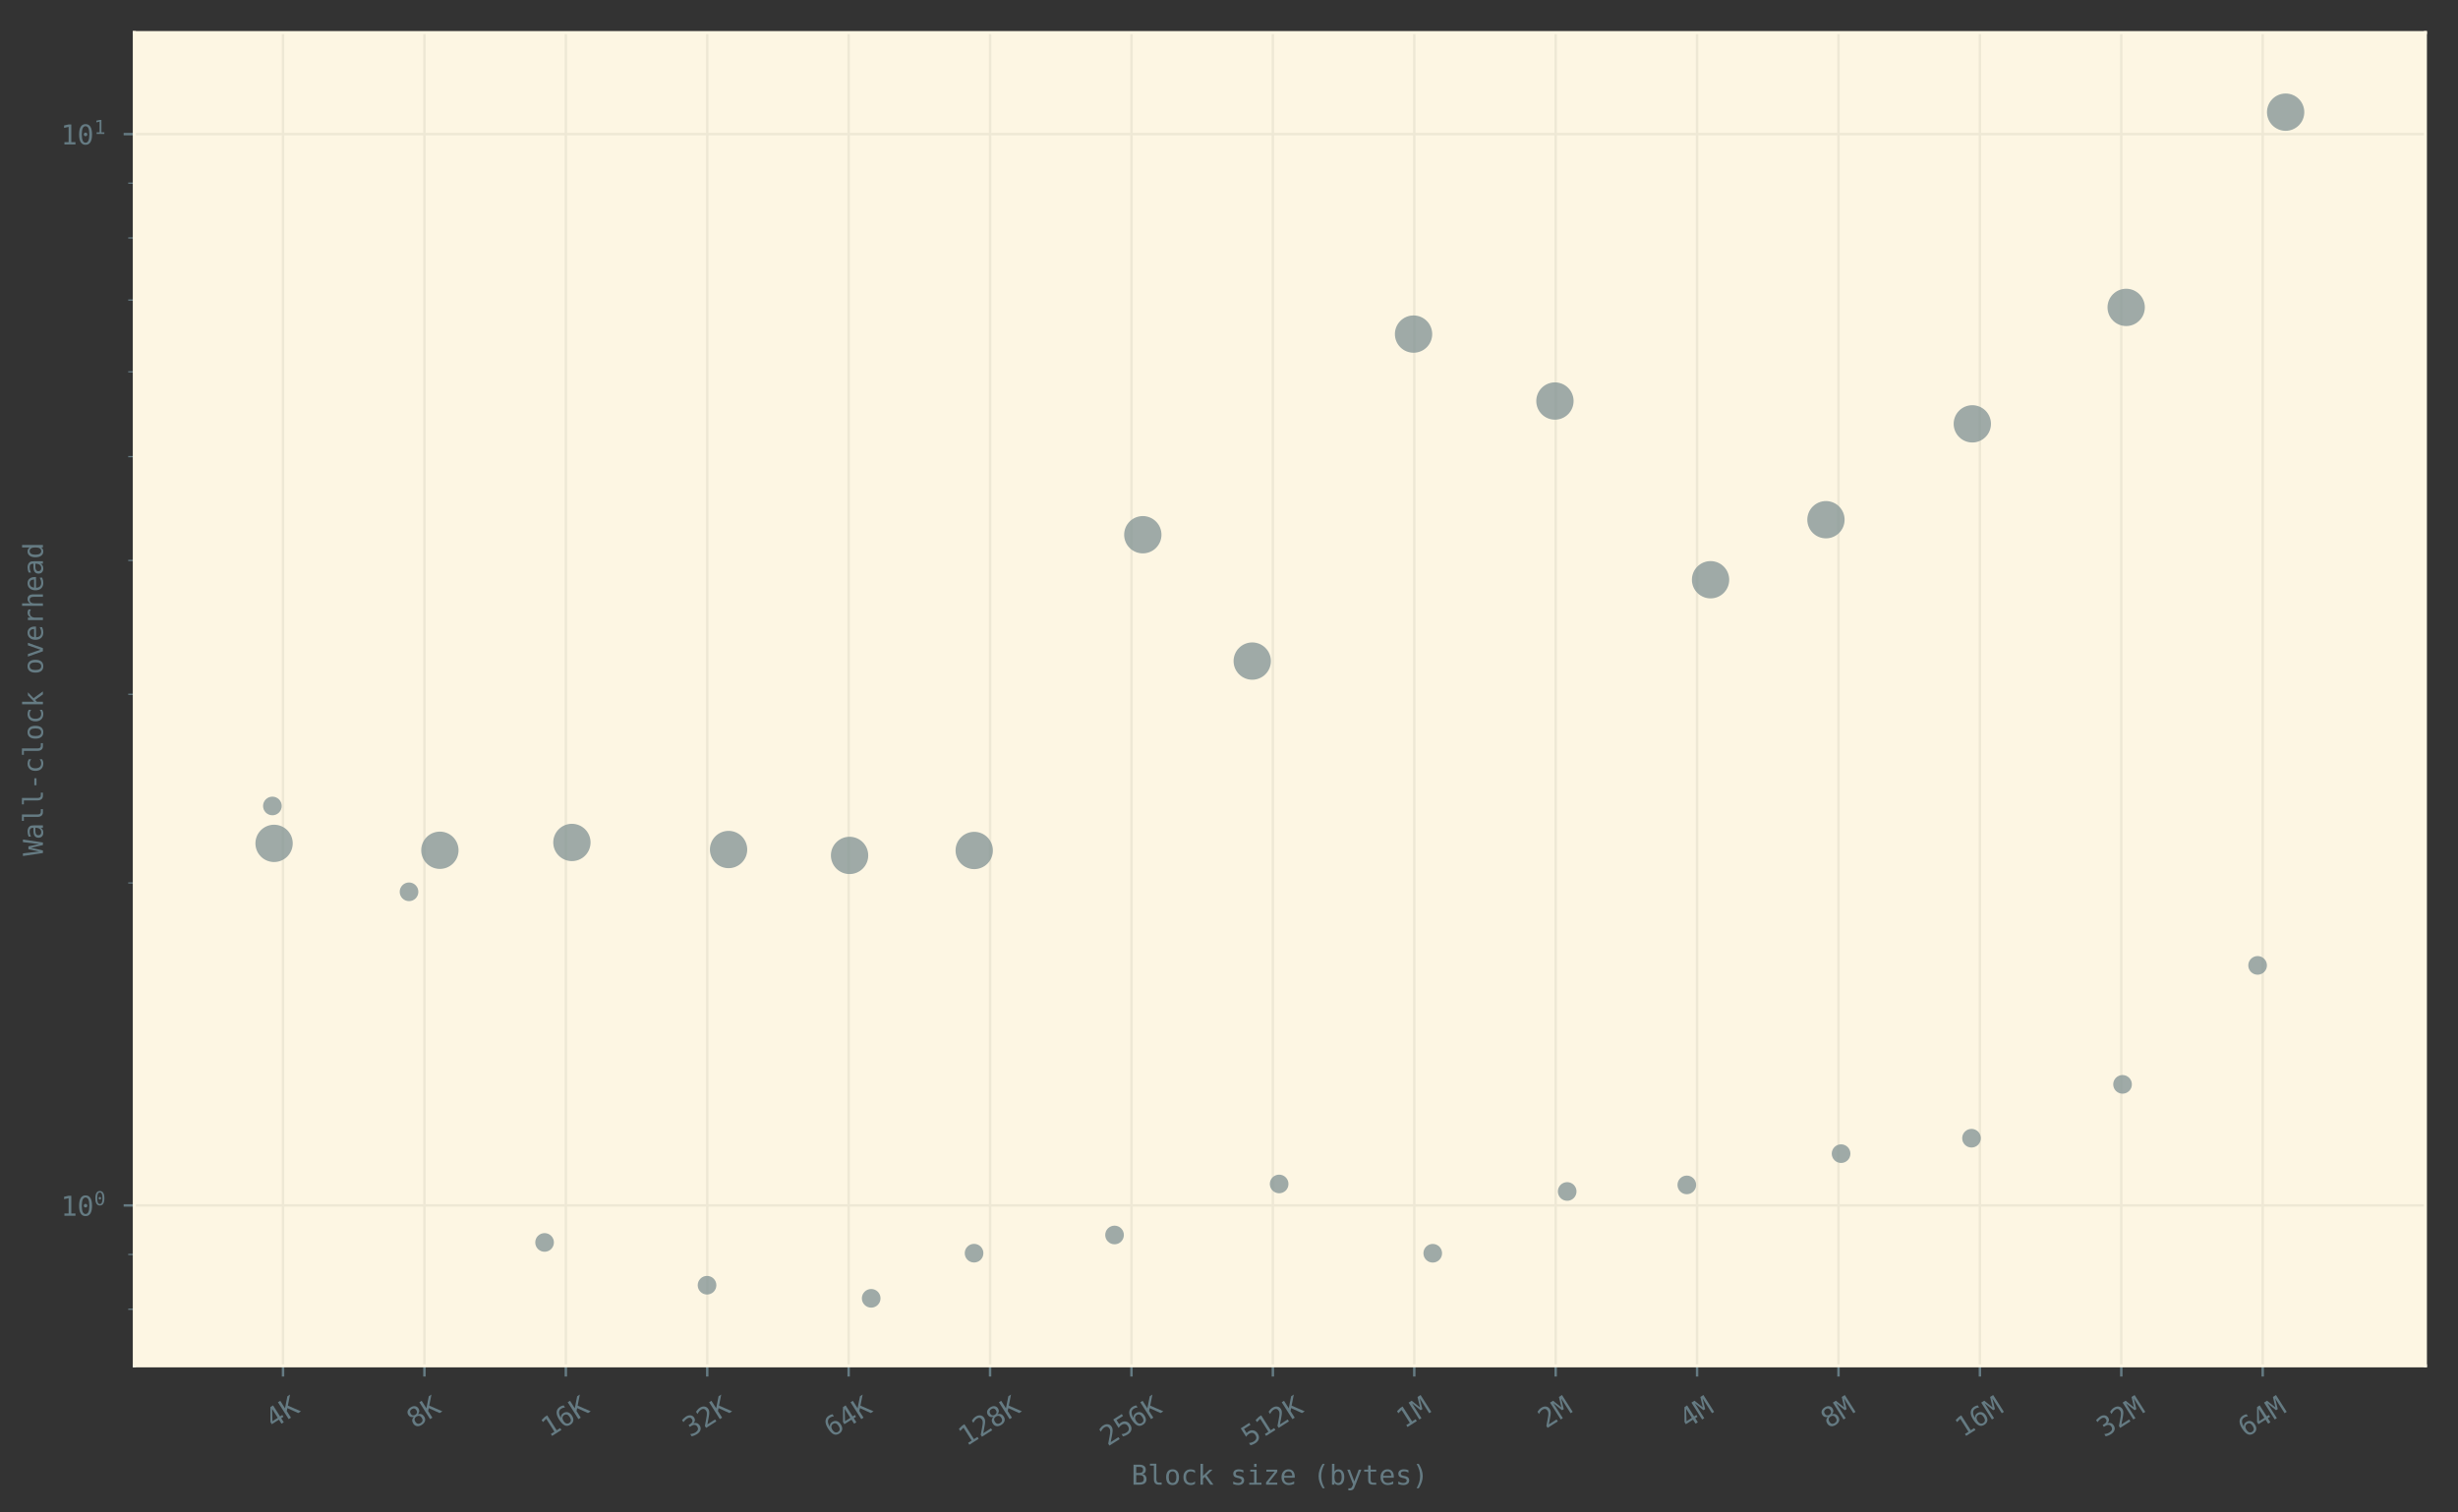 <?xml version="1.0" encoding="utf-8" standalone="no"?>
<!DOCTYPE svg PUBLIC "-//W3C//DTD SVG 1.1//EN"
  "http://www.w3.org/Graphics/SVG/1.1/DTD/svg11.dtd">
<!-- Created with matplotlib (https://matplotlib.org/) -->
<svg height="496.447pt" version="1.1" viewBox="0 0 806.809 496.447" width="806.809pt" xmlns="http://www.w3.org/2000/svg" xmlns:xlink="http://www.w3.org/1999/xlink">
 <rect x="0" y="0" width="806.809" height="496.447" fill="#333333" stroke="none"/>
 <defs>
  <style type="text/css">
*{stroke-linecap:butt;stroke-linejoin:round;}
  </style>
 </defs>
 <g id="figure_1">
  <g id="patch_1">
   <path d="M 0 496.447 
L 806.809 496.447 
L 806.809 0 
L 0 0 
z
" style="fill:none;"/>
  </g>
  <g id="axes_1">
   <g id="patch_2">
    <path d="M 44.088 448.367 
L 796.109 448.367 
L 796.109 10.7 
L 44.088 10.7 
z
" style="fill:#fdf6e3;"/>
   </g>
   <g id="matplotlib.axis_1">
    <g id="xtick_1">
     <g id="line2d_1">
      <path clip-path="url(#pd87162e8b3)" d="M 92.901 448.367 
L 92.901 10.7 
" style="fill:none;stroke:#eee8d5;stroke-width:0.8;"/>
     </g>
     <g id="line2d_2">
      <defs>
       <path d="M 0 0 
L 0 3.5 
" id="m8739be7d4d" style="stroke:#657b83;stroke-width:0.8;"/>
      </defs>
      <g>
       <use style="fill:#657b83;stroke:#657b83;stroke-width:0.8;" x="92.901" xlink:href="#m8739be7d4d" y="448.367"/>
      </g>
     </g>
     <g id="text_1">
      <!-- 4K -->
      <defs>
       <path d="M 35.891 63.922 
L 12.891 25.391 
L 35.891 25.391 
z
M 34.281 72.906 
L 45.703 72.906 
L 45.703 25.391 
L 55.422 25.391 
L 55.422 17.391 
L 45.703 17.391 
L 45.703 0 
L 35.891 0 
L 35.891 17.391 
L 4.984 17.391 
L 4.984 26.703 
z
" id="DejaVuSansMono-52"/>
       <path d="M 6.688 72.906 
L 16.609 72.906 
L 16.609 40.484 
L 47.406 72.906 
L 58.984 72.906 
L 30.609 43.109 
L 59.812 0 
L 47.906 0 
L 24.125 36.531 
L 16.609 28.516 
L 16.609 0 
L 6.688 0 
z
" id="DejaVuSansMono-75"/>
      </defs>
      <g style="fill:#657b83;" transform="translate(89.676 469.093)rotate(-32.461)scale(0.09 -0.09)">
       <use xlink:href="#DejaVuSansMono-52"/>
       <use x="60.205" xlink:href="#DejaVuSansMono-75"/>
      </g>
     </g>
    </g>
    <g id="xtick_2">
     <g id="line2d_3">
      <path clip-path="url(#pd87162e8b3)" d="M 139.316 448.367 
L 139.316 10.7 
" style="fill:none;stroke:#eee8d5;stroke-width:0.8;"/>
     </g>
     <g id="line2d_4">
      <g>
       <use style="fill:#657b83;stroke:#657b83;stroke-width:0.8;" x="139.316" xlink:href="#m8739be7d4d" y="448.367"/>
      </g>
     </g>
     <g id="text_2">
      <!-- 8K -->
      <defs>
       <path d="M 30.078 34.625 
Q 23.484 34.625 19.891 30.938 
Q 16.312 27.25 16.312 20.516 
Q 16.312 13.766 19.938 10.031 
Q 23.578 6.297 30.078 6.297 
Q 36.719 6.297 40.297 9.984 
Q 43.891 13.672 43.891 20.516 
Q 43.891 27.203 40.25 30.906 
Q 36.625 34.625 30.078 34.625 
z
M 21.484 38.719 
Q 15.188 40.328 11.641 44.719 
Q 8.109 49.125 8.109 55.328 
Q 8.109 64.016 14.016 69.109 
Q 19.922 74.219 30.078 74.219 
Q 40.281 74.219 46.188 69.109 
Q 52.094 64.016 52.094 55.328 
Q 52.094 49.125 48.547 44.719 
Q 45.016 40.328 38.719 38.719 
Q 46.047 37.109 49.922 32.219 
Q 53.812 27.344 53.812 19.578 
Q 53.812 9.719 47.516 4.141 
Q 41.219 -1.422 30.078 -1.422 
Q 18.953 -1.422 12.672 4.125 
Q 6.391 9.672 6.391 19.484 
Q 6.391 27.297 10.266 32.203 
Q 14.156 37.109 21.484 38.719 
z
M 17.922 54.391 
Q 17.922 48.531 21.047 45.453 
Q 24.172 42.391 30.078 42.391 
Q 36.031 42.391 39.156 45.453 
Q 42.281 48.531 42.281 54.391 
Q 42.281 60.359 39.172 63.484 
Q 36.078 66.609 30.078 66.609 
Q 24.172 66.609 21.047 63.453 
Q 17.922 60.297 17.922 54.391 
z
" id="DejaVuSansMono-56"/>
      </defs>
      <g style="fill:#657b83;" transform="translate(136.09 469.093)rotate(-32.461)scale(0.09 -0.09)">
       <use xlink:href="#DejaVuSansMono-56"/>
       <use x="60.205" xlink:href="#DejaVuSansMono-75"/>
      </g>
     </g>
    </g>
    <g id="xtick_3">
     <g id="line2d_5">
      <path clip-path="url(#pd87162e8b3)" d="M 185.731 448.367 
L 185.731 10.7 
" style="fill:none;stroke:#eee8d5;stroke-width:0.8;"/>
     </g>
     <g id="line2d_6">
      <g>
       <use style="fill:#657b83;stroke:#657b83;stroke-width:0.8;" x="185.731" xlink:href="#m8739be7d4d" y="448.367"/>
      </g>
     </g>
     <g id="text_3">
      <!-- 16K -->
      <defs>
       <path d="M 13.188 8.297 
L 28.516 8.297 
L 28.516 64.016 
L 12.016 60.297 
L 12.016 69.281 
L 28.422 72.906 
L 38.281 72.906 
L 38.281 8.297 
L 53.422 8.297 
L 53.422 0 
L 13.188 0 
z
" id="DejaVuSansMono-49"/>
       <path d="M 48.391 71.297 
L 48.391 62.203 
Q 45.312 64.016 41.844 64.969 
Q 38.375 65.922 34.625 65.922 
Q 25.25 65.922 20.406 58.859 
Q 15.578 51.812 15.578 38.094 
Q 17.922 42.969 22.062 45.578 
Q 26.219 48.188 31.594 48.188 
Q 42.141 48.188 47.922 41.719 
Q 53.719 35.25 53.719 23.391 
Q 53.719 11.578 47.75 5.078 
Q 41.797 -1.422 31 -1.422 
Q 18.312 -1.422 12.406 7.688 
Q 6.5 16.797 6.5 36.375 
Q 6.5 54.828 13.594 64.516 
Q 20.703 74.219 34.188 74.219 
Q 37.797 74.219 41.406 73.453 
Q 45.016 72.703 48.391 71.297 
z
M 30.812 40.484 
Q 24.516 40.484 20.891 35.938 
Q 17.281 31.391 17.281 23.391 
Q 17.281 15.375 20.891 10.828 
Q 24.516 6.297 30.812 6.297 
Q 37.359 6.297 40.672 10.609 
Q 44 14.938 44 23.391 
Q 44 31.891 40.672 36.188 
Q 37.359 40.484 30.812 40.484 
z
" id="DejaVuSansMono-54"/>
      </defs>
      <g style="fill:#657b83;" transform="translate(180.219 472.001)rotate(-32.461)scale(0.09 -0.09)">
       <use xlink:href="#DejaVuSansMono-49"/>
       <use x="60.205" xlink:href="#DejaVuSansMono-54"/>
       <use x="120.41" xlink:href="#DejaVuSansMono-75"/>
      </g>
     </g>
    </g>
    <g id="xtick_4">
     <g id="line2d_7">
      <path clip-path="url(#pd87162e8b3)" d="M 232.146 448.367 
L 232.146 10.7 
" style="fill:none;stroke:#eee8d5;stroke-width:0.8;"/>
     </g>
     <g id="line2d_8">
      <g>
       <use style="fill:#657b83;stroke:#657b83;stroke-width:0.8;" x="232.146" xlink:href="#m8739be7d4d" y="448.367"/>
      </g>
     </g>
     <g id="text_4">
      <!-- 32K -->
      <defs>
       <path d="M 37.891 39.016 
Q 45.062 37.109 48.875 32.25 
Q 52.688 27.391 52.688 20.125 
Q 52.688 10.062 45.922 4.312 
Q 39.156 -1.422 27.203 -1.422 
Q 22.172 -1.422 16.938 -0.484 
Q 11.719 0.438 6.688 2.203 
L 6.688 12.016 
Q 11.672 9.422 16.5 8.156 
Q 21.344 6.891 26.125 6.891 
Q 34.234 6.891 38.578 10.547 
Q 42.922 14.203 42.922 21.094 
Q 42.922 27.438 38.578 31.172 
Q 34.234 34.906 26.812 34.906 
L 19.281 34.906 
L 19.281 43.016 
L 26.812 43.016 
Q 33.594 43.016 37.406 45.984 
Q 41.219 48.969 41.219 54.297 
Q 41.219 59.906 37.672 62.906 
Q 34.125 65.922 27.594 65.922 
Q 23.25 65.922 18.609 64.938 
Q 13.969 63.969 8.891 62.016 
L 8.891 71.094 
Q 14.797 72.656 19.406 73.438 
Q 24.031 74.219 27.594 74.219 
Q 38.234 74.219 44.609 68.875 
Q 50.984 63.531 50.984 54.688 
Q 50.984 48.688 47.625 44.672 
Q 44.281 40.672 37.891 39.016 
z
" id="DejaVuSansMono-51"/>
       <path d="M 18.219 8.297 
L 51.703 8.297 
L 51.703 0 
L 7.422 0 
L 7.422 8.297 
Q 16.547 17.922 23.375 25.297 
Q 30.219 32.672 32.812 35.688 
Q 37.703 41.656 39.406 45.344 
Q 41.109 49.031 41.109 52.875 
Q 41.109 58.984 37.516 62.453 
Q 33.938 65.922 27.688 65.922 
Q 23.25 65.922 18.359 64.312 
Q 13.484 62.703 8.016 59.422 
L 8.016 69.391 
Q 13.031 71.781 17.891 73 
Q 22.75 74.219 27.484 74.219 
Q 38.188 74.219 44.703 68.531 
Q 51.219 62.844 51.219 53.609 
Q 51.219 48.922 49.047 44.234 
Q 46.875 39.547 42 33.891 
Q 39.266 30.719 34.062 25.094 
Q 28.859 19.484 18.219 8.297 
z
" id="DejaVuSansMono-50"/>
      </defs>
      <g style="fill:#657b83;" transform="translate(226.634 472.001)rotate(-32.461)scale(0.09 -0.09)">
       <use xlink:href="#DejaVuSansMono-51"/>
       <use x="60.205" xlink:href="#DejaVuSansMono-50"/>
       <use x="120.41" xlink:href="#DejaVuSansMono-75"/>
      </g>
     </g>
    </g>
    <g id="xtick_5">
     <g id="line2d_9">
      <path clip-path="url(#pd87162e8b3)" d="M 278.56 448.367 
L 278.56 10.7 
" style="fill:none;stroke:#eee8d5;stroke-width:0.8;"/>
     </g>
     <g id="line2d_10">
      <g>
       <use style="fill:#657b83;stroke:#657b83;stroke-width:0.8;" x="278.56" xlink:href="#m8739be7d4d" y="448.367"/>
      </g>
     </g>
     <g id="text_5">
      <!-- 64K -->
      <g style="fill:#657b83;" transform="translate(273.049 472.001)rotate(-32.461)scale(0.09 -0.09)">
       <use xlink:href="#DejaVuSansMono-54"/>
       <use x="60.205" xlink:href="#DejaVuSansMono-52"/>
       <use x="120.41" xlink:href="#DejaVuSansMono-75"/>
      </g>
     </g>
    </g>
    <g id="xtick_6">
     <g id="line2d_11">
      <path clip-path="url(#pd87162e8b3)" d="M 324.975 448.367 
L 324.975 10.7 
" style="fill:none;stroke:#eee8d5;stroke-width:0.8;"/>
     </g>
     <g id="line2d_12">
      <g>
       <use style="fill:#657b83;stroke:#657b83;stroke-width:0.8;" x="324.975" xlink:href="#m8739be7d4d" y="448.367"/>
      </g>
     </g>
     <g id="text_6">
      <!-- 128K -->
      <g style="fill:#657b83;" transform="translate(317.177 474.91)rotate(-32.461)scale(0.09 -0.09)">
       <use xlink:href="#DejaVuSansMono-49"/>
       <use x="60.205" xlink:href="#DejaVuSansMono-50"/>
       <use x="120.41" xlink:href="#DejaVuSansMono-56"/>
       <use x="180.615" xlink:href="#DejaVuSansMono-75"/>
      </g>
     </g>
    </g>
    <g id="xtick_7">
     <g id="line2d_13">
      <path clip-path="url(#pd87162e8b3)" d="M 371.39 448.367 
L 371.39 10.7 
" style="fill:none;stroke:#eee8d5;stroke-width:0.8;"/>
     </g>
     <g id="line2d_14">
      <g>
       <use style="fill:#657b83;stroke:#657b83;stroke-width:0.8;" x="371.39" xlink:href="#m8739be7d4d" y="448.367"/>
      </g>
     </g>
     <g id="text_7">
      <!-- 256K -->
      <defs>
       <path d="M 10.109 72.906 
L 47.016 72.906 
L 47.016 64.594 
L 19.094 64.594 
L 19.094 46.688 
Q 21.188 47.469 23.312 47.828 
Q 25.438 48.188 27.594 48.188 
Q 38.922 48.188 45.562 41.5 
Q 52.203 34.812 52.203 23.391 
Q 52.203 11.859 45.234 5.219 
Q 38.281 -1.422 26.219 -1.422 
Q 20.406 -1.422 15.594 -0.641 
Q 10.797 0.141 6.984 1.703 
L 6.984 11.719 
Q 11.469 9.281 16.016 8.078 
Q 20.562 6.891 25.297 6.891 
Q 33.453 6.891 37.859 11.188 
Q 42.281 15.484 42.281 23.391 
Q 42.281 31.203 37.719 35.547 
Q 33.156 39.891 25 39.891 
Q 21.047 39.891 17.281 38.984 
Q 13.531 38.094 10.109 36.281 
z
" id="DejaVuSansMono-53"/>
      </defs>
      <g style="fill:#657b83;" transform="translate(363.592 474.91)rotate(-32.461)scale(0.09 -0.09)">
       <use xlink:href="#DejaVuSansMono-50"/>
       <use x="60.205" xlink:href="#DejaVuSansMono-53"/>
       <use x="120.41" xlink:href="#DejaVuSansMono-54"/>
       <use x="180.615" xlink:href="#DejaVuSansMono-75"/>
      </g>
     </g>
    </g>
    <g id="xtick_8">
     <g id="line2d_15">
      <path clip-path="url(#pd87162e8b3)" d="M 417.804 448.367 
L 417.804 10.7 
" style="fill:none;stroke:#eee8d5;stroke-width:0.8;"/>
     </g>
     <g id="line2d_16">
      <g>
       <use style="fill:#657b83;stroke:#657b83;stroke-width:0.8;" x="417.804" xlink:href="#m8739be7d4d" y="448.367"/>
      </g>
     </g>
     <g id="text_8">
      <!-- 512K -->
      <g style="fill:#657b83;" transform="translate(410.007 474.91)rotate(-32.461)scale(0.09 -0.09)">
       <use xlink:href="#DejaVuSansMono-53"/>
       <use x="60.205" xlink:href="#DejaVuSansMono-49"/>
       <use x="120.41" xlink:href="#DejaVuSansMono-50"/>
       <use x="180.615" xlink:href="#DejaVuSansMono-75"/>
      </g>
     </g>
    </g>
    <g id="xtick_9">
     <g id="line2d_17">
      <path clip-path="url(#pd87162e8b3)" d="M 464.219 448.367 
L 464.219 10.7 
" style="fill:none;stroke:#eee8d5;stroke-width:0.8;"/>
     </g>
     <g id="line2d_18">
      <g>
       <use style="fill:#657b83;stroke:#657b83;stroke-width:0.8;" x="464.219" xlink:href="#m8739be7d4d" y="448.367"/>
      </g>
     </g>
     <g id="text_9">
      <!-- 1M -->
      <defs>
       <path d="M 4.203 72.906 
L 17.391 72.906 
L 29.984 35.797 
L 42.672 72.906 
L 55.906 72.906 
L 55.906 0 
L 46.781 0 
L 46.781 64.406 
L 33.797 25.984 
L 26.312 25.984 
L 13.281 64.406 
L 13.281 0 
L 4.203 0 
z
" id="DejaVuSansMono-77"/>
      </defs>
      <g style="fill:#657b83;" transform="translate(460.993 469.093)rotate(-32.461)scale(0.09 -0.09)">
       <use xlink:href="#DejaVuSansMono-49"/>
       <use x="60.205" xlink:href="#DejaVuSansMono-77"/>
      </g>
     </g>
    </g>
    <g id="xtick_10">
     <g id="line2d_19">
      <path clip-path="url(#pd87162e8b3)" d="M 510.634 448.367 
L 510.634 10.7 
" style="fill:none;stroke:#eee8d5;stroke-width:0.8;"/>
     </g>
     <g id="line2d_20">
      <g>
       <use style="fill:#657b83;stroke:#657b83;stroke-width:0.8;" x="510.634" xlink:href="#m8739be7d4d" y="448.367"/>
      </g>
     </g>
     <g id="text_10">
      <!-- 2M -->
      <g style="fill:#657b83;" transform="translate(507.408 469.093)rotate(-32.461)scale(0.09 -0.09)">
       <use xlink:href="#DejaVuSansMono-50"/>
       <use x="60.205" xlink:href="#DejaVuSansMono-77"/>
      </g>
     </g>
    </g>
    <g id="xtick_11">
     <g id="line2d_21">
      <path clip-path="url(#pd87162e8b3)" d="M 557.049 448.367 
L 557.049 10.7 
" style="fill:none;stroke:#eee8d5;stroke-width:0.8;"/>
     </g>
     <g id="line2d_22">
      <g>
       <use style="fill:#657b83;stroke:#657b83;stroke-width:0.8;" x="557.049" xlink:href="#m8739be7d4d" y="448.367"/>
      </g>
     </g>
     <g id="text_11">
      <!-- 4M -->
      <g style="fill:#657b83;" transform="translate(553.823 469.093)rotate(-32.461)scale(0.09 -0.09)">
       <use xlink:href="#DejaVuSansMono-52"/>
       <use x="60.205" xlink:href="#DejaVuSansMono-77"/>
      </g>
     </g>
    </g>
    <g id="xtick_12">
     <g id="line2d_23">
      <path clip-path="url(#pd87162e8b3)" d="M 603.463 448.367 
L 603.463 10.7 
" style="fill:none;stroke:#eee8d5;stroke-width:0.8;"/>
     </g>
     <g id="line2d_24">
      <g>
       <use style="fill:#657b83;stroke:#657b83;stroke-width:0.8;" x="603.463" xlink:href="#m8739be7d4d" y="448.367"/>
      </g>
     </g>
     <g id="text_12">
      <!-- 8M -->
      <g style="fill:#657b83;" transform="translate(600.237 469.093)rotate(-32.461)scale(0.09 -0.09)">
       <use xlink:href="#DejaVuSansMono-56"/>
       <use x="60.205" xlink:href="#DejaVuSansMono-77"/>
      </g>
     </g>
    </g>
    <g id="xtick_13">
     <g id="line2d_25">
      <path clip-path="url(#pd87162e8b3)" d="M 649.878 448.367 
L 649.878 10.7 
" style="fill:none;stroke:#eee8d5;stroke-width:0.8;"/>
     </g>
     <g id="line2d_26">
      <g>
       <use style="fill:#657b83;stroke:#657b83;stroke-width:0.8;" x="649.878" xlink:href="#m8739be7d4d" y="448.367"/>
      </g>
     </g>
     <g id="text_13">
      <!-- 16M -->
      <g style="fill:#657b83;" transform="translate(644.366 472.001)rotate(-32.461)scale(0.09 -0.09)">
       <use xlink:href="#DejaVuSansMono-49"/>
       <use x="60.205" xlink:href="#DejaVuSansMono-54"/>
       <use x="120.41" xlink:href="#DejaVuSansMono-77"/>
      </g>
     </g>
    </g>
    <g id="xtick_14">
     <g id="line2d_27">
      <path clip-path="url(#pd87162e8b3)" d="M 696.293 448.367 
L 696.293 10.7 
" style="fill:none;stroke:#eee8d5;stroke-width:0.8;"/>
     </g>
     <g id="line2d_28">
      <g>
       <use style="fill:#657b83;stroke:#657b83;stroke-width:0.8;" x="696.293" xlink:href="#m8739be7d4d" y="448.367"/>
      </g>
     </g>
     <g id="text_14">
      <!-- 32M -->
      <g style="fill:#657b83;" transform="translate(690.781 472.001)rotate(-32.461)scale(0.09 -0.09)">
       <use xlink:href="#DejaVuSansMono-51"/>
       <use x="60.205" xlink:href="#DejaVuSansMono-50"/>
       <use x="120.41" xlink:href="#DejaVuSansMono-77"/>
      </g>
     </g>
    </g>
    <g id="xtick_15">
     <g id="line2d_29">
      <path clip-path="url(#pd87162e8b3)" d="M 742.707 448.367 
L 742.707 10.7 
" style="fill:none;stroke:#eee8d5;stroke-width:0.8;"/>
     </g>
     <g id="line2d_30">
      <g>
       <use style="fill:#657b83;stroke:#657b83;stroke-width:0.8;" x="742.707" xlink:href="#m8739be7d4d" y="448.367"/>
      </g>
     </g>
     <g id="text_15">
      <!-- 64M -->
      <g style="fill:#657b83;" transform="translate(737.196 472.001)rotate(-32.461)scale(0.09 -0.09)">
       <use xlink:href="#DejaVuSansMono-54"/>
       <use x="60.205" xlink:href="#DejaVuSansMono-52"/>
       <use x="120.41" xlink:href="#DejaVuSansMono-77"/>
      </g>
     </g>
    </g>
    <g id="text_16">
     <!-- Block size (bytes) -->
     <defs>
      <path d="M 18.016 34.812 
L 18.016 8.109 
L 29.688 8.109 
Q 38.281 8.109 41.938 11.109 
Q 45.609 14.109 45.609 21 
Q 45.609 28.125 41.75 31.469 
Q 37.891 34.812 29.688 34.812 
z
M 18.016 64.797 
L 18.016 42.828 
L 29.5 42.828 
Q 36.625 42.828 39.812 45.562 
Q 43.016 48.297 43.016 54.391 
Q 43.016 59.906 39.859 62.344 
Q 36.719 64.797 29.5 64.797 
z
M 8.109 72.906 
L 29.688 72.906 
Q 40.875 72.906 46.922 68.062 
Q 52.984 63.234 52.984 54.391 
Q 52.984 47.703 49.781 43.844 
Q 46.578 39.984 40.188 39.016 
Q 47.359 37.938 51.438 32.875 
Q 55.516 27.828 55.516 20.016 
Q 55.516 10.109 49.016 5.047 
Q 42.531 0 29.688 0 
L 8.109 0 
z
" id="DejaVuSansMono-66"/>
      <path d="M 31.203 19.828 
Q 31.203 13.766 33.422 10.688 
Q 35.641 7.625 39.984 7.625 
L 50.484 7.625 
L 50.484 0 
L 39.109 0 
Q 31.062 0 26.641 5.172 
Q 22.219 10.359 22.219 19.828 
L 22.219 69.484 
L 7.812 69.484 
L 7.812 76.516 
L 31.203 76.516 
z
" id="DejaVuSansMono-108"/>
      <path d="M 30.078 48.391 
Q 23.25 48.391 19.734 43.062 
Q 16.219 37.75 16.219 27.297 
Q 16.219 16.891 19.734 11.547 
Q 23.25 6.203 30.078 6.203 
Q 36.969 6.203 40.484 11.547 
Q 44 16.891 44 27.297 
Q 44 37.75 40.484 43.062 
Q 36.969 48.391 30.078 48.391 
z
M 30.078 56 
Q 41.453 56 47.484 48.625 
Q 53.516 41.266 53.516 27.297 
Q 53.516 13.281 47.5 5.922 
Q 41.5 -1.422 30.078 -1.422 
Q 18.703 -1.422 12.688 5.922 
Q 6.688 13.281 6.688 27.297 
Q 6.688 41.266 12.688 48.625 
Q 18.703 56 30.078 56 
z
" id="DejaVuSansMono-111"/>
      <path d="M 51.812 2.781 
Q 48.188 0.688 44.359 -0.359 
Q 40.531 -1.422 36.531 -1.422 
Q 23.828 -1.422 16.672 6.188 
Q 9.516 13.812 9.516 27.297 
Q 9.516 40.766 16.672 48.375 
Q 23.828 56 36.531 56 
Q 40.484 56 44.234 54.969 
Q 48 53.953 51.812 51.812 
L 51.812 42.391 
Q 48.25 45.562 44.656 46.969 
Q 41.062 48.391 36.531 48.391 
Q 28.078 48.391 23.531 42.922 
Q 19 37.453 19 27.297 
Q 19 17.188 23.562 11.688 
Q 28.125 6.203 36.531 6.203 
Q 41.219 6.203 44.922 7.641 
Q 48.641 9.078 51.812 12.109 
z
" id="DejaVuSansMono-99"/>
      <path d="M 11.531 75.984 
L 20.797 75.984 
L 20.797 31.984 
L 44.391 54.688 
L 55.328 54.688 
L 33.797 34.078 
L 58.688 0 
L 47.703 0 
L 27.484 28.219 
L 20.797 21.922 
L 20.797 0 
L 11.531 0 
z
" id="DejaVuSansMono-107"/>
      <path id="DejaVuSansMono-32"/>
      <path d="M 47.516 52.781 
L 47.516 44 
Q 43.656 46.234 39.75 47.359 
Q 35.844 48.484 31.781 48.484 
Q 25.688 48.484 22.672 46.5 
Q 19.672 44.531 19.672 40.484 
Q 19.672 36.812 21.922 35 
Q 24.172 33.203 33.109 31.5 
L 36.719 30.812 
Q 43.406 29.547 46.844 25.734 
Q 50.297 21.922 50.297 15.828 
Q 50.297 7.719 44.531 3.141 
Q 38.766 -1.422 28.516 -1.422 
Q 24.469 -1.422 20.016 -0.562 
Q 15.578 0.297 10.406 2 
L 10.406 11.281 
Q 15.438 8.688 20.016 7.391 
Q 24.609 6.109 28.719 6.109 
Q 34.672 6.109 37.938 8.516 
Q 41.219 10.938 41.219 15.281 
Q 41.219 21.531 29.25 23.922 
L 28.859 24.031 
L 25.484 24.703 
Q 17.719 26.219 14.156 29.812 
Q 10.594 33.406 10.594 39.594 
Q 10.594 47.469 15.906 51.734 
Q 21.234 56 31.109 56 
Q 35.5 56 39.547 55.188 
Q 43.609 54.391 47.516 52.781 
z
" id="DejaVuSansMono-115"/>
      <path d="M 12.5 54.688 
L 35.5 54.688 
L 35.5 6.984 
L 53.328 6.984 
L 53.328 0 
L 8.688 0 
L 8.688 6.984 
L 26.516 6.984 
L 26.516 47.703 
L 12.5 47.703 
z
M 26.516 75.984 
L 35.5 75.984 
L 35.5 64.594 
L 26.516 64.594 
z
" id="DejaVuSansMono-105"/>
      <path d="M 11.078 54.781 
L 50.781 54.781 
L 50.781 46.578 
L 19.391 7.328 
L 50.781 7.328 
L 50.781 0 
L 9.906 0 
L 9.906 8.297 
L 41.312 47.609 
L 11.078 47.609 
z
" id="DejaVuSansMono-122"/>
      <path d="M 54.297 29.594 
L 54.297 25.203 
L 15.375 25.203 
L 15.375 24.906 
Q 15.375 15.969 20.031 11.078 
Q 24.703 6.203 33.203 6.203 
Q 37.5 6.203 42.188 7.562 
Q 46.875 8.938 52.203 11.719 
L 52.203 2.781 
Q 47.078 0.688 42.312 -0.359 
Q 37.547 -1.422 33.109 -1.422 
Q 20.359 -1.422 13.172 6.219 
Q 6 13.875 6 27.297 
Q 6 40.375 13.031 48.188 
Q 20.062 56 31.781 56 
Q 42.234 56 48.266 48.922 
Q 54.297 41.844 54.297 29.594 
z
M 45.312 32.234 
Q 45.125 40.141 41.578 44.266 
Q 38.031 48.391 31.391 48.391 
Q 24.906 48.391 20.703 44.094 
Q 16.5 39.797 15.719 32.172 
z
" id="DejaVuSansMono-101"/>
      <path d="M 43.219 75.875 
Q 36.719 64.75 33.516 53.688 
Q 30.328 42.625 30.328 31.391 
Q 30.328 20.219 33.516 9.125 
Q 36.719 -1.953 43.219 -13.188 
L 35.406 -13.188 
Q 28.031 -1.562 24.406 9.438 
Q 20.797 20.453 20.797 31.391 
Q 20.797 42.281 24.406 53.312 
Q 28.031 64.359 35.406 75.875 
z
" id="DejaVuSansMono-40"/>
      <path d="M 44.828 27.297 
Q 44.828 37.75 41.5 43.062 
Q 38.188 48.391 31.688 48.391 
Q 25.141 48.391 21.766 43.047 
Q 18.406 37.703 18.406 27.297 
Q 18.406 16.938 21.766 11.562 
Q 25.141 6.203 31.688 6.203 
Q 38.188 6.203 41.5 11.516 
Q 44.828 16.844 44.828 27.297 
z
M 18.406 47.703 
Q 20.562 51.703 24.344 53.844 
Q 28.125 56 33.109 56 
Q 42.969 56 48.625 48.406 
Q 54.297 40.828 54.297 27.484 
Q 54.297 13.969 48.609 6.266 
Q 42.922 -1.422 33.016 -1.422 
Q 28.125 -1.422 24.391 0.703 
Q 20.656 2.828 18.406 6.891 
L 18.406 0 
L 9.422 0 
L 9.422 75.984 
L 18.406 75.984 
z
" id="DejaVuSansMono-98"/>
      <path d="M 41.891 17.578 
Q 39.656 11.859 36.188 2.547 
Q 31.344 -10.359 29.688 -13.188 
Q 27.438 -17 24.062 -18.891 
Q 20.703 -20.797 16.219 -20.797 
L 8.984 -20.797 
L 8.984 -13.281 
L 14.312 -13.281 
Q 18.266 -13.281 20.5 -10.984 
Q 22.75 -8.688 26.219 0.875 
L 5.078 54.688 
L 14.594 54.688 
L 30.812 11.922 
L 46.781 54.688 
L 56.297 54.688 
z
" id="DejaVuSansMono-121"/>
      <path d="M 29.984 70.219 
L 29.984 54.688 
L 50.391 54.688 
L 50.391 47.703 
L 29.984 47.703 
L 29.984 18.016 
Q 29.984 11.969 32.281 9.562 
Q 34.578 7.172 40.281 7.172 
L 50.391 7.172 
L 50.391 0 
L 39.406 0 
Q 29.297 0 25.141 4.047 
Q 21 8.109 21 18.016 
L 21 47.703 
L 6.391 47.703 
L 6.391 54.688 
L 21 54.688 
L 21 70.219 
z
" id="DejaVuSansMono-116"/>
      <path d="M 17 75.875 
L 24.812 75.875 
Q 32.172 64.359 35.781 53.312 
Q 39.406 42.281 39.406 31.391 
Q 39.406 20.406 35.781 9.375 
Q 32.172 -1.656 24.812 -13.188 
L 17 -13.188 
Q 23.484 -1.859 26.688 9.219 
Q 29.891 20.312 29.891 31.391 
Q 29.891 42.531 26.688 53.609 
Q 23.484 64.703 17 75.875 
z
" id="DejaVuSansMono-41"/>
     </defs>
     <g style="fill:#657b83;" transform="translate(371.334 487.375)scale(0.09 -0.09)">
      <use xlink:href="#DejaVuSansMono-66"/>
      <use x="60.205" xlink:href="#DejaVuSansMono-108"/>
      <use x="120.41" xlink:href="#DejaVuSansMono-111"/>
      <use x="180.615" xlink:href="#DejaVuSansMono-99"/>
      <use x="240.82" xlink:href="#DejaVuSansMono-107"/>
      <use x="301.025" xlink:href="#DejaVuSansMono-32"/>
      <use x="361.23" xlink:href="#DejaVuSansMono-115"/>
      <use x="421.436" xlink:href="#DejaVuSansMono-105"/>
      <use x="481.641" xlink:href="#DejaVuSansMono-122"/>
      <use x="541.846" xlink:href="#DejaVuSansMono-101"/>
      <use x="602.051" xlink:href="#DejaVuSansMono-32"/>
      <use x="662.256" xlink:href="#DejaVuSansMono-40"/>
      <use x="722.461" xlink:href="#DejaVuSansMono-98"/>
      <use x="782.666" xlink:href="#DejaVuSansMono-121"/>
      <use x="842.871" xlink:href="#DejaVuSansMono-116"/>
      <use x="903.076" xlink:href="#DejaVuSansMono-101"/>
      <use x="963.281" xlink:href="#DejaVuSansMono-115"/>
      <use x="1023.486" xlink:href="#DejaVuSansMono-41"/>
     </g>
    </g>
   </g>
   <g id="matplotlib.axis_2">
    <g id="ytick_1">
     <g id="line2d_31">
      <path clip-path="url(#pd87162e8b3)" d="M 44.088 395.717 
L 796.109 395.717 
" style="fill:none;stroke:#eee8d5;stroke-width:0.8;"/>
     </g>
     <g id="line2d_32">
      <defs>
       <path d="M 0 0 
L -3.5 0 
" id="me6881c8433" style="stroke:#657b83;stroke-width:0.8;"/>
      </defs>
      <g>
       <use style="fill:#657b83;stroke:#657b83;stroke-width:0.8;" x="44.088" xlink:href="#me6881c8433" y="395.717"/>
      </g>
     </g>
     <g id="text_17">
      <!-- $\mathdefault{10^{0}}$ -->
      <defs>
       <path d="M 23.578 36.625 
Q 23.578 39.312 25.453 41.266 
Q 27.344 43.219 29.984 43.219 
Q 32.719 43.219 34.672 41.266 
Q 36.625 39.312 36.625 36.625 
Q 36.625 33.891 34.688 31.984 
Q 32.766 30.078 29.984 30.078 
Q 27.25 30.078 25.406 31.938 
Q 23.578 33.797 23.578 36.625 
z
M 30.078 66.406 
Q 23.188 66.406 19.797 58.984 
Q 16.406 51.562 16.406 36.375 
Q 16.406 21.234 19.797 13.812 
Q 23.188 6.391 30.078 6.391 
Q 37.016 6.391 40.406 13.812 
Q 43.797 21.234 43.797 36.375 
Q 43.797 51.562 40.406 58.984 
Q 37.016 66.406 30.078 66.406 
z
M 30.078 74.219 
Q 41.75 74.219 47.734 64.641 
Q 53.719 55.078 53.719 36.375 
Q 53.719 17.719 47.734 8.141 
Q 41.75 -1.422 30.078 -1.422 
Q 18.406 -1.422 12.453 8.141 
Q 6.5 17.719 6.5 36.375 
Q 6.5 55.078 12.453 64.641 
Q 18.406 74.219 30.078 74.219 
z
" id="DejaVuSansMono-48"/>
      </defs>
      <g style="fill:#657b83;" transform="translate(19.958 399.161)scale(0.09 -0.09)">
       <use transform="translate(0 0.766)" xlink:href="#DejaVuSansMono-49"/>
       <use transform="translate(60.205 0.766)" xlink:href="#DejaVuSansMono-48"/>
       <use transform="translate(121.367 39.047)scale(0.7)" xlink:href="#DejaVuSansMono-48"/>
      </g>
     </g>
    </g>
    <g id="ytick_2">
     <g id="line2d_33">
      <path clip-path="url(#pd87162e8b3)" d="M 44.088 44.035 
L 796.109 44.035 
" style="fill:none;stroke:#eee8d5;stroke-width:0.8;"/>
     </g>
     <g id="line2d_34">
      <g>
       <use style="fill:#657b83;stroke:#657b83;stroke-width:0.8;" x="44.088" xlink:href="#me6881c8433" y="44.035"/>
      </g>
     </g>
     <g id="text_18">
      <!-- $\mathdefault{10^{1}}$ -->
      <g style="fill:#657b83;" transform="translate(19.958 47.478)scale(0.09 -0.09)">
       <use transform="translate(0 0.684)" xlink:href="#DejaVuSansMono-49"/>
       <use transform="translate(60.205 0.684)" xlink:href="#DejaVuSansMono-48"/>
       <use transform="translate(121.367 38.966)scale(0.7)" xlink:href="#DejaVuSansMono-49"/>
      </g>
     </g>
    </g>
    <g id="ytick_3">
     <g id="line2d_35">
      <defs>
       <path d="M 0 0 
L -2 0 
" id="m536cc12d5a" style="stroke:#657b83;stroke-width:0.4;"/>
      </defs>
      <g>
       <use style="fill:#657b83;stroke:#657b83;stroke-width:0.4;" x="44.088" xlink:href="#m536cc12d5a" y="429.799"/>
      </g>
     </g>
    </g>
    <g id="ytick_4">
     <g id="line2d_36">
      <g>
       <use style="fill:#657b83;stroke:#657b83;stroke-width:0.4;" x="44.088" xlink:href="#m536cc12d5a" y="411.81"/>
      </g>
     </g>
    </g>
    <g id="ytick_5">
     <g id="line2d_37">
      <g>
       <use style="fill:#657b83;stroke:#657b83;stroke-width:0.4;" x="44.088" xlink:href="#m536cc12d5a" y="289.85"/>
      </g>
     </g>
    </g>
    <g id="ytick_6">
     <g id="line2d_38">
      <g>
       <use style="fill:#657b83;stroke:#657b83;stroke-width:0.4;" x="44.088" xlink:href="#m536cc12d5a" y="227.922"/>
      </g>
     </g>
    </g>
    <g id="ytick_7">
     <g id="line2d_39">
      <g>
       <use style="fill:#657b83;stroke:#657b83;stroke-width:0.4;" x="44.088" xlink:href="#m536cc12d5a" y="183.983"/>
      </g>
     </g>
    </g>
    <g id="ytick_8">
     <g id="line2d_40">
      <g>
       <use style="fill:#657b83;stroke:#657b83;stroke-width:0.4;" x="44.088" xlink:href="#m536cc12d5a" y="149.902"/>
      </g>
     </g>
    </g>
    <g id="ytick_9">
     <g id="line2d_41">
      <g>
       <use style="fill:#657b83;stroke:#657b83;stroke-width:0.4;" x="44.088" xlink:href="#m536cc12d5a" y="122.055"/>
      </g>
     </g>
    </g>
    <g id="ytick_10">
     <g id="line2d_42">
      <g>
       <use style="fill:#657b83;stroke:#657b83;stroke-width:0.4;" x="44.088" xlink:href="#m536cc12d5a" y="98.511"/>
      </g>
     </g>
    </g>
    <g id="ytick_11">
     <g id="line2d_43">
      <g>
       <use style="fill:#657b83;stroke:#657b83;stroke-width:0.4;" x="44.088" xlink:href="#m536cc12d5a" y="78.116"/>
      </g>
     </g>
    </g>
    <g id="ytick_12">
     <g id="line2d_44">
      <g>
       <use style="fill:#657b83;stroke:#657b83;stroke-width:0.4;" x="44.088" xlink:href="#m536cc12d5a" y="60.127"/>
      </g>
     </g>
    </g>
    <g id="text_19">
     <!-- Wall-clock overhead -->
     <defs>
      <path d="M 0 72.906 
L 9.625 72.906 
L 16.609 13.719 
L 24.906 52.875 
L 35.203 52.875 
L 43.609 13.625 
L 50.594 72.906 
L 60.203 72.906 
L 49.312 0 
L 39.984 0 
L 30.078 43.312 
L 20.219 0 
L 10.891 0 
z
" id="DejaVuSansMono-87"/>
      <path d="M 34.281 27.484 
L 31.297 27.484 
Q 23.438 27.484 19.453 24.719 
Q 15.484 21.969 15.484 16.5 
Q 15.484 11.578 18.453 8.844 
Q 21.438 6.109 26.703 6.109 
Q 34.125 6.109 38.375 11.25 
Q 42.625 16.406 42.672 25.484 
L 42.672 27.484 
z
M 51.703 31.203 
L 51.703 0 
L 42.672 0 
L 42.672 8.109 
Q 39.797 3.219 35.422 0.891 
Q 31.062 -1.422 24.812 -1.422 
Q 16.453 -1.422 11.469 3.297 
Q 6.5 8.016 6.5 15.922 
Q 6.5 25.047 12.625 29.781 
Q 18.75 34.516 30.609 34.516 
L 42.672 34.516 
L 42.672 35.938 
Q 42.625 42.484 39.344 45.438 
Q 36.078 48.391 28.906 48.391 
Q 24.312 48.391 19.625 47.062 
Q 14.938 45.75 10.5 43.219 
L 10.5 52.203 
Q 15.484 54.109 20.047 55.047 
Q 24.609 56 28.906 56 
Q 35.688 56 40.5 54 
Q 45.312 52 48.297 48 
Q 50.141 45.562 50.922 41.969 
Q 51.703 38.375 51.703 31.203 
z
" id="DejaVuSansMono-97"/>
      <path d="M 17.391 31.391 
L 42.828 31.391 
L 42.828 23.391 
L 17.391 23.391 
z
" id="DejaVuSansMono-45"/>
      <path d="M 4.891 54.688 
L 14.203 54.688 
L 30.078 8.797 
L 46 54.688 
L 55.328 54.688 
L 35.891 0 
L 24.312 0 
z
" id="DejaVuSansMono-118"/>
      <path d="M 56.391 43.406 
Q 53.516 45.656 50.531 46.672 
Q 47.562 47.703 44 47.703 
Q 35.594 47.703 31.141 42.422 
Q 26.703 37.156 26.703 27.203 
L 26.703 0 
L 17.672 0 
L 17.672 54.688 
L 26.703 54.688 
L 26.703 44 
Q 28.953 49.812 33.609 52.906 
Q 38.281 56 44.672 56 
Q 48 56 50.875 55.172 
Q 53.766 54.344 56.391 52.594 
z
" id="DejaVuSansMono-114"/>
      <path d="M 51.312 33.891 
L 51.312 0 
L 42.281 0 
L 42.281 33.891 
Q 42.281 41.266 39.688 44.719 
Q 37.109 48.188 31.594 48.188 
Q 25.297 48.188 21.891 43.719 
Q 18.5 39.266 18.5 30.906 
L 18.5 0 
L 9.516 0 
L 9.516 75.984 
L 18.5 75.984 
L 18.5 46.484 
Q 20.906 51.172 25 53.578 
Q 29.109 56 34.719 56 
Q 43.062 56 47.188 50.5 
Q 51.312 45.016 51.312 33.891 
z
" id="DejaVuSansMono-104"/>
      <path d="M 41.891 47.703 
L 41.891 75.984 
L 50.875 75.984 
L 50.875 0 
L 41.891 0 
L 41.891 6.891 
Q 39.656 2.828 35.906 0.703 
Q 32.172 -1.422 27.297 -1.422 
Q 17.391 -1.422 11.688 6.266 
Q 6 13.969 6 27.484 
Q 6 40.828 11.719 48.406 
Q 17.438 56 27.297 56 
Q 32.234 56 35.984 53.875 
Q 39.75 51.766 41.891 47.703 
z
M 15.484 27.297 
Q 15.484 16.844 18.797 11.516 
Q 22.125 6.203 28.609 6.203 
Q 35.109 6.203 38.5 11.562 
Q 41.891 16.938 41.891 27.297 
Q 41.891 37.703 38.5 43.047 
Q 35.109 48.391 28.609 48.391 
Q 22.125 48.391 18.797 43.062 
Q 15.484 37.75 15.484 27.297 
z
" id="DejaVuSansMono-100"/>
     </defs>
     <g style="fill:#657b83;" transform="translate(14.086 281.007)rotate(-90)scale(0.09 -0.09)">
      <use xlink:href="#DejaVuSansMono-87"/>
      <use x="60.205" xlink:href="#DejaVuSansMono-97"/>
      <use x="120.41" xlink:href="#DejaVuSansMono-108"/>
      <use x="180.615" xlink:href="#DejaVuSansMono-108"/>
      <use x="240.82" xlink:href="#DejaVuSansMono-45"/>
      <use x="301.025" xlink:href="#DejaVuSansMono-99"/>
      <use x="361.23" xlink:href="#DejaVuSansMono-108"/>
      <use x="421.436" xlink:href="#DejaVuSansMono-111"/>
      <use x="481.641" xlink:href="#DejaVuSansMono-99"/>
      <use x="541.846" xlink:href="#DejaVuSansMono-107"/>
      <use x="602.051" xlink:href="#DejaVuSansMono-32"/>
      <use x="662.256" xlink:href="#DejaVuSansMono-111"/>
      <use x="722.461" xlink:href="#DejaVuSansMono-118"/>
      <use x="782.666" xlink:href="#DejaVuSansMono-101"/>
      <use x="842.871" xlink:href="#DejaVuSansMono-114"/>
      <use x="903.076" xlink:href="#DejaVuSansMono-104"/>
      <use x="963.281" xlink:href="#DejaVuSansMono-101"/>
      <use x="1023.486" xlink:href="#DejaVuSansMono-97"/>
      <use x="1083.691" xlink:href="#DejaVuSansMono-100"/>
     </g>
    </g>
   </g>
   <g id="PathCollection_1">
    <defs>
     <path d="M 0 6.124 
C 1.624 6.124 3.182 5.478 4.33 4.33 
C 5.478 3.182 6.124 1.624 6.124 0 
C 6.124 -1.624 5.478 -3.182 4.33 -4.33 
C 3.182 -5.478 1.624 -6.124 0 -6.124 
C -1.624 -6.124 -3.182 -5.478 -4.33 -4.33 
C -5.478 -3.182 -6.124 -1.624 -6.124 0 
C -6.124 1.624 -5.478 3.182 -4.33 4.33 
C -3.182 5.478 -1.624 6.124 0 6.124 
z
" id="C0_0_9c99f641a9"/>
    </defs>
    <g clip-path="url(#pd87162e8b3)">
     <use style="fill:#839496;fill-opacity:0.77;" x="89.964" xlink:href="#C0_0_9c99f641a9" y="276.856"/>
    </g>
    <g clip-path="url(#pd87162e8b3)">
     <use style="fill:#839496;fill-opacity:0.77;" x="144.386" xlink:href="#C0_0_9c99f641a9" y="279.12"/>
    </g>
    <g clip-path="url(#pd87162e8b3)">
     <use style="fill:#839496;fill-opacity:0.77;" x="187.723" xlink:href="#C0_0_9c99f641a9" y="276.555"/>
    </g>
    <g clip-path="url(#pd87162e8b3)">
     <use style="fill:#839496;fill-opacity:0.77;" x="239.145" xlink:href="#C0_0_9c99f641a9" y="278.876"/>
    </g>
    <g clip-path="url(#pd87162e8b3)">
     <use style="fill:#839496;fill-opacity:0.77;" x="278.86" xlink:href="#C0_0_9c99f641a9" y="280.811"/>
    </g>
    <g clip-path="url(#pd87162e8b3)">
     <use style="fill:#839496;fill-opacity:0.77;" x="319.777" xlink:href="#C0_0_9c99f641a9" y="279.192"/>
    </g>
    <g clip-path="url(#pd87162e8b3)">
     <use style="fill:#839496;fill-opacity:0.77;" x="375.114" xlink:href="#C0_0_9c99f641a9" y="175.536"/>
    </g>
    <g clip-path="url(#pd87162e8b3)">
     <use style="fill:#839496;fill-opacity:0.77;" x="411.032" xlink:href="#C0_0_9c99f641a9" y="217.015"/>
    </g>
    <g clip-path="url(#pd87162e8b3)">
     <use style="fill:#839496;fill-opacity:0.77;" x="463.981" xlink:href="#C0_0_9c99f641a9" y="109.676"/>
    </g>
    <g clip-path="url(#pd87162e8b3)">
     <use style="fill:#839496;fill-opacity:0.77;" x="510.388" xlink:href="#C0_0_9c99f641a9" y="131.647"/>
    </g>
    <g clip-path="url(#pd87162e8b3)">
     <use style="fill:#839496;fill-opacity:0.77;" x="561.472" xlink:href="#C0_0_9c99f641a9" y="190.315"/>
    </g>
    <g clip-path="url(#pd87162e8b3)">
     <use style="fill:#839496;fill-opacity:0.77;" x="599.348" xlink:href="#C0_0_9c99f641a9" y="170.608"/>
    </g>
    <g clip-path="url(#pd87162e8b3)">
     <use style="fill:#839496;fill-opacity:0.77;" x="647.39" xlink:href="#C0_0_9c99f641a9" y="139.136"/>
    </g>
    <g clip-path="url(#pd87162e8b3)">
     <use style="fill:#839496;fill-opacity:0.77;" x="697.892" xlink:href="#C0_0_9c99f641a9" y="100.91"/>
    </g>
    <g clip-path="url(#pd87162e8b3)">
     <use style="fill:#839496;fill-opacity:0.77;" x="750.233" xlink:href="#C0_0_9c99f641a9" y="36.82"/>
    </g>
   </g>
   <g id="PathCollection_2">
    <defs>
     <path d="M 0 3.062 
C 0.812 3.062 1.591 2.739 2.165 2.165 
C 2.739 1.591 3.062 0.812 3.062 0 
C 3.062 -0.812 2.739 -1.591 2.165 -2.165 
C 1.591 -2.739 0.812 -3.062 0 -3.062 
C -0.812 -3.062 -1.591 -2.739 -2.165 -2.165 
C -2.739 -1.591 -3.062 -0.812 -3.062 0 
C -3.062 0.812 -2.739 1.591 -2.165 2.165 
C -1.591 2.739 -0.812 3.062 0 3.062 
z
" id="C1_0_8430fdd54e"/>
    </defs>
    <g clip-path="url(#pd87162e8b3)">
     <use style="fill:#839496;fill-opacity:0.77;" x="89.408" xlink:href="#C1_0_8430fdd54e" y="264.576"/>
    </g>
    <g clip-path="url(#pd87162e8b3)">
     <use style="fill:#839496;fill-opacity:0.77;" x="134.259" xlink:href="#C1_0_8430fdd54e" y="292.757"/>
    </g>
    <g clip-path="url(#pd87162e8b3)">
     <use style="fill:#839496;fill-opacity:0.77;" x="178.753" xlink:href="#C1_0_8430fdd54e" y="407.859"/>
    </g>
    <g clip-path="url(#pd87162e8b3)">
     <use style="fill:#839496;fill-opacity:0.77;" x="232.076" xlink:href="#C1_0_8430fdd54e" y="421.9"/>
    </g>
    <g clip-path="url(#pd87162e8b3)">
     <use style="fill:#839496;fill-opacity:0.77;" x="285.959" xlink:href="#C1_0_8430fdd54e" y="426.203"/>
    </g>
    <g clip-path="url(#pd87162e8b3)">
     <use style="fill:#839496;fill-opacity:0.77;" x="319.725" xlink:href="#C1_0_8430fdd54e" y="411.386"/>
    </g>
    <g clip-path="url(#pd87162e8b3)">
     <use style="fill:#839496;fill-opacity:0.77;" x="365.836" xlink:href="#C1_0_8430fdd54e" y="405.409"/>
    </g>
    <g clip-path="url(#pd87162e8b3)">
     <use style="fill:#839496;fill-opacity:0.77;" x="419.864" xlink:href="#C1_0_8430fdd54e" y="388.662"/>
    </g>
    <g clip-path="url(#pd87162e8b3)">
     <use style="fill:#839496;fill-opacity:0.77;" x="470.282" xlink:href="#C1_0_8430fdd54e" y="411.41"/>
    </g>
    <g clip-path="url(#pd87162e8b3)">
     <use style="fill:#839496;fill-opacity:0.77;" x="514.408" xlink:href="#C1_0_8430fdd54e" y="391.126"/>
    </g>
    <g clip-path="url(#pd87162e8b3)">
     <use style="fill:#839496;fill-opacity:0.77;" x="553.674" xlink:href="#C1_0_8430fdd54e" y="388.971"/>
    </g>
    <g clip-path="url(#pd87162e8b3)">
     <use style="fill:#839496;fill-opacity:0.77;" x="604.312" xlink:href="#C1_0_8430fdd54e" y="378.711"/>
    </g>
    <g clip-path="url(#pd87162e8b3)">
     <use style="fill:#839496;fill-opacity:0.77;" x="647.125" xlink:href="#C1_0_8430fdd54e" y="373.642"/>
    </g>
    <g clip-path="url(#pd87162e8b3)">
     <use style="fill:#839496;fill-opacity:0.77;" x="696.701" xlink:href="#C1_0_8430fdd54e" y="355.965"/>
    </g>
    <g clip-path="url(#pd87162e8b3)">
     <use style="fill:#839496;fill-opacity:0.77;" x="741.033" xlink:href="#C1_0_8430fdd54e" y="316.91"/>
    </g>
   </g>
   <g id="patch_3">
    <path d="M 44.088 448.367 
L 44.088 10.7 
" style="fill:none;stroke:#fdf6e3;stroke-linecap:square;stroke-linejoin:miter;"/>
   </g>
   <g id="patch_4">
    <path d="M 796.109 448.367 
L 796.109 10.7 
" style="fill:none;stroke:#fdf6e3;stroke-linecap:square;stroke-linejoin:miter;"/>
   </g>
   <g id="patch_5">
    <path d="M 44.088 448.367 
L 796.109 448.367 
" style="fill:none;stroke:#fdf6e3;stroke-linecap:square;stroke-linejoin:miter;"/>
   </g>
   <g id="patch_6">
    <path d="M 44.088 10.7 
L 796.109 10.7 
" style="fill:none;stroke:#fdf6e3;stroke-linecap:square;stroke-linejoin:miter;"/>
   </g>
  </g>
 </g>
 <defs>
  <clipPath id="pd87162e8b3">
   <rect height="437.667" width="752.021" x="44.088" y="10.7"/>
  </clipPath>
 </defs>
</svg>
